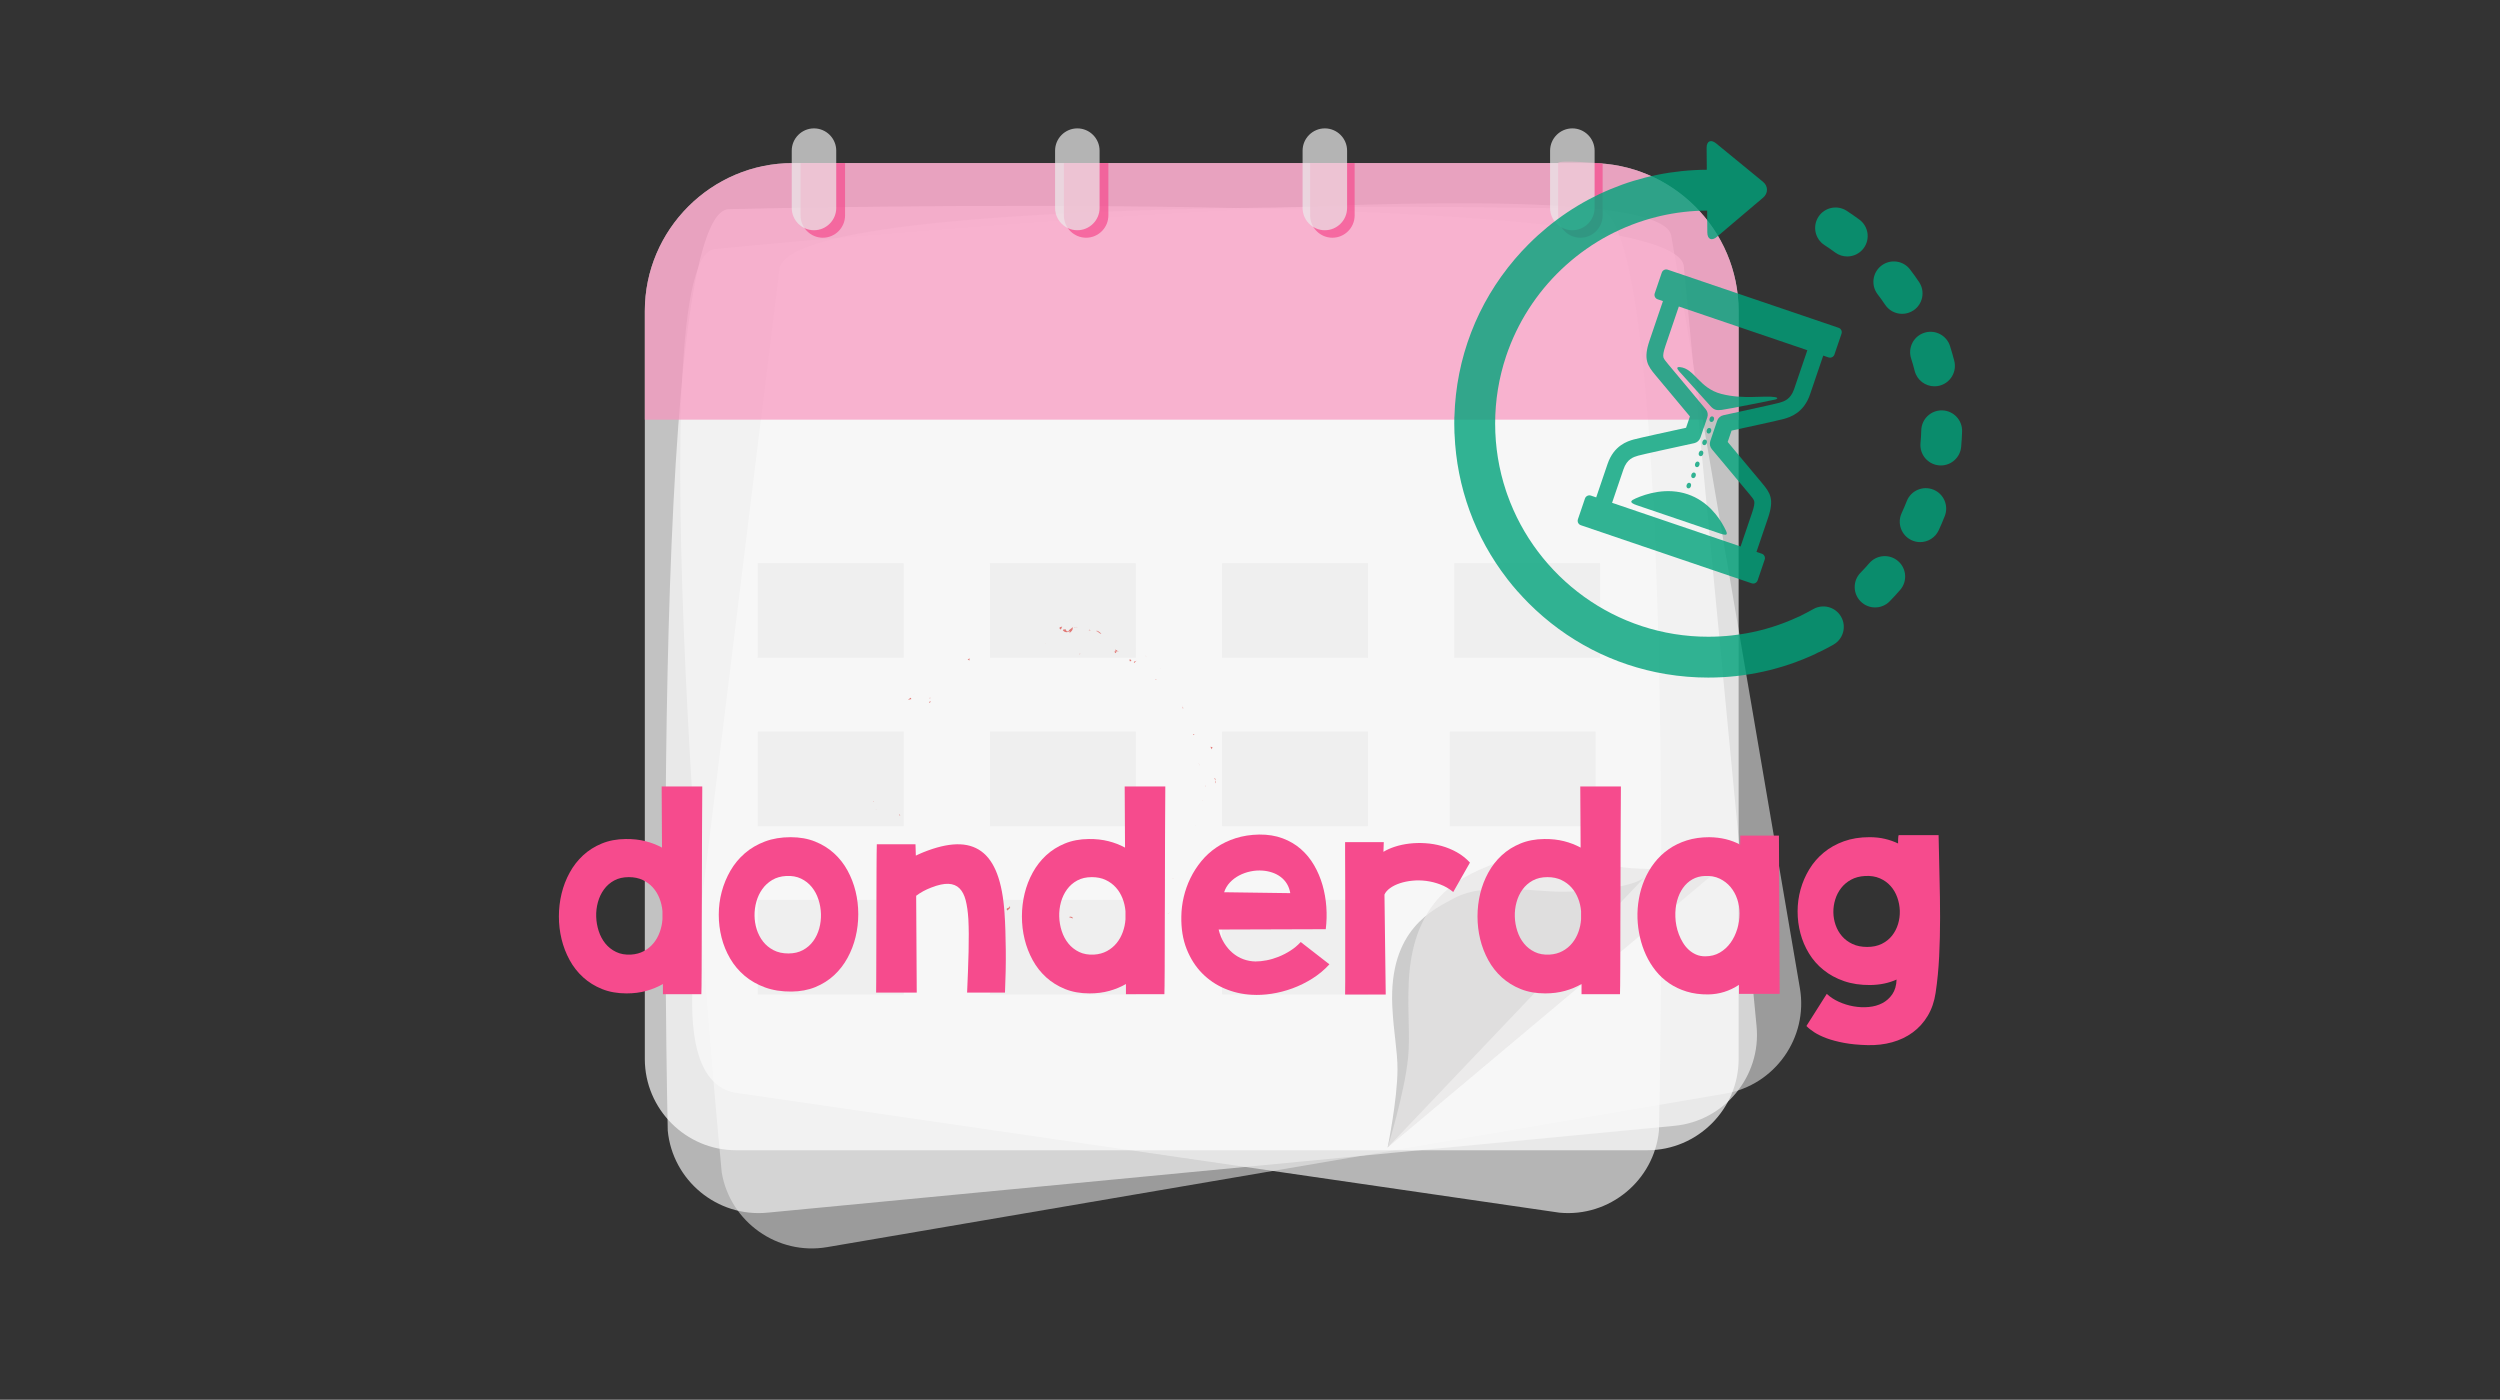 <svg version="1.1" xmlns="http://www.w3.org/2000/svg" xmlns:xlink="http://www.w3.org/1999/xlink" viewBox="0 0 768 430" enable-background="new 0 0 768 430" xml:space="preserve">
<rect x="0" y="0" width="768" height="430" fill="#333333" stroke="none"/>
<g id="Layer_3">
	<path opacity="0.7" fill="#C8C8C8" d="M530.031,335.94L254.07,383.12c-15.195,2.597-29.752-7.708-32.349-22.904
		c0,0-27.024-279.427-2.386-283.639c0,0,289.861-28.808,294.075-4.169l39.523,231.184
		C555.532,318.785,545.226,333.343,530.031,335.94z"/>
	<path opacity="0.7" fill="#EDEDED" d="M514.389,345.851l-278.691,26.684c-15.344,1.47-29.101-9.883-30.569-25.228
		c0,0-6.329-280.66,18.554-283.042c0,0,291.197-7.337,293.58,17.545l22.354,233.472
		C541.086,330.625,529.732,344.383,514.389,345.851z"/>
	<path opacity="0.7" fill="#EDEDED" d="M227.018,335.842l252.045,36.692c15.344,1.47,29.102-9.883,30.571-25.228
		c0,0,6.327-280.66-18.555-283.042c0,0-249.279-6.368-251.661,18.514L213.24,295.885
		C211.771,311.229,211.674,334.372,227.018,335.842z"/>
	<path opacity="0.7" fill="#FFFFFF" d="M506.08,353.354H226.115c-15.415,0-28.027-12.611-28.027-28.027V95.544
		c0-24.996,20.453-45.447,45.447-45.447H488.66c24.995,0,45.447,20.451,45.447,45.447v229.782
		C534.107,340.742,521.494,353.354,506.08,353.354z"/>
	<path opacity="0.7" fill="#F995BE" d="M534.107,128.917h-336.02V95.544c0-24.996,20.452-45.447,45.447-45.447h245.124
		c24.996,0,45.448,20.451,45.448,45.447V128.917z"/>
	<path opacity="0.7" fill="#F64B8D" d="M252.769,73.03L252.769,73.03c-3.76,0-6.836-3.077-6.836-6.835V50.097h13.67v16.099
		C259.604,69.954,256.529,73.03,252.769,73.03z"/>
	<path opacity="0.7" fill="#F64B8D" d="M333.656,73.03L333.656,73.03c-3.759,0-6.835-3.077-6.835-6.835V50.097h13.671v16.099
		C340.491,69.954,337.415,73.03,333.656,73.03z"/>
	<path opacity="0.7" fill="#F64B8D" d="M409.311,73.03L409.311,73.03c-3.76,0-6.836-3.077-6.836-6.835V50.097h13.671v16.099
		C416.146,69.954,413.069,73.03,409.311,73.03z"/>
	<path opacity="0.7" fill="#F64B8D" d="M485.495,73.03L485.495,73.03c-3.758,0-6.834-3.077-6.834-6.835c0,0,0-14.919,0-16.099
		c0-1.081,13.67,0.147,13.67,0.147v15.951C492.331,69.954,489.255,73.03,485.495,73.03z"/>
	<path opacity="0.7" fill="#EBEBEB" d="M330.958,70.729L330.958,70.729c-3.759,0-6.835-3.077-6.835-6.835v-17.62
		c0-3.759,3.076-6.835,6.835-6.835l0,0c3.759,0,6.835,3.076,6.835,6.835v17.62C337.793,67.653,334.717,70.729,330.958,70.729z"/>
	<path opacity="0.7" fill="#EBEBEB" d="M406.992,70.729L406.992,70.729c-3.76,0-6.836-3.077-6.836-6.835v-17.62
		c0-3.759,3.076-6.835,6.836-6.835l0,0c3.76,0,6.834,3.076,6.834,6.835v17.62C413.826,67.653,410.752,70.729,406.992,70.729z"/>
	<path opacity="0.7" fill="#EBEBEB" d="M483.024,70.729L483.024,70.729c-3.759,0-6.834-3.077-6.834-6.835v-17.62
		c0-3.759,3.075-6.835,6.834-6.835l0,0c3.76,0,6.837,3.076,6.837,6.835v17.62C489.861,67.653,486.784,70.729,483.024,70.729z"/>
	<path opacity="0.7" fill="#BABABA" d="M505.76,268.926l-79.481,83.573c0,0,3.007-14.714,3.03-23.959
		c0.014-5.875-1.186-10.996-1.591-19.432c-1.133-23.661,12.569-29.688,19.038-33.189c9.921-5.374,26.189-1.397,35.998-2.034
		C486.897,273.615,502.668,272.925,505.76,268.926z"/>
	<path opacity="0.7" fill="#E7E6E6" d="M532.09,263.667l-105.812,88.832c0,0,5.262-16.893,6.297-27.72
		c0.658-6.877-0.244-13.016,0.184-22.94c1.201-27.844,18.527-33.341,26.779-36.708c12.655-5.16,32.016,1.351,44.021,1.722
		C508.627,267.009,527.891,268,532.09,263.667z"/>
	<rect x="232.765" y="173.021" opacity="0.7" fill="#EBEBEB" width="44.822" height="29.059"/>
	<rect x="232.765" y="224.741" opacity="0.7" fill="#EBEBEB" width="44.822" height="29.06"/>
	<rect x="304.093" y="224.741" opacity="0.7" fill="#EBEBEB" width="44.821" height="29.06"/>
	<rect x="375.42" y="224.741" opacity="0.7" fill="#EBEBEB" width="44.822" height="29.06"/>
	<rect x="445.371" y="224.741" opacity="0.7" fill="#EBEBEB" width="44.822" height="29.06"/>
	<rect x="232.765" y="276.462" opacity="0.7" fill="#EBEBEB" width="44.822" height="29.058"/>
	<rect x="304.093" y="276.462" opacity="0.7" fill="#EBEBEB" width="44.821" height="29.058"/>
	<rect x="375.42" y="276.462" opacity="0.7" fill="#EBEBEB" width="44.822" height="29.058"/>
	<rect x="304.093" y="173.021" opacity="0.7" fill="#EBEBEB" width="44.821" height="29.059"/>
	<rect x="375.42" y="173.021" opacity="0.7" fill="#EBEBEB" width="44.822" height="29.059"/>
	<rect x="446.748" y="173.021" opacity="0.7" fill="#EBEBEB" width="44.821" height="29.059"/>
	<path opacity="0.7" fill="#EBEBEB" d="M250.056,70.729L250.056,70.729c-3.758,0-6.834-3.077-6.834-6.835v-17.62
		c0-3.759,3.076-6.835,6.834-6.835l0,0c3.76,0,6.836,3.076,6.836,6.835v17.62C256.892,67.653,253.815,70.729,250.056,70.729z"/>
	<g opacity="0.7">
		<g>
			<path fill="#DC4844" d="M325.577,192.675c-0.168,0.218-0.101,0.726,0.356,0.652l0.367-0.842L325.577,192.675z"/>
			<path fill="#DC4844" d="M328.489,194.483c0.28-0.185,0.592-0.43,0.807-0.742c0.214-0.311,0.332-0.681,0.206-1.094
				c-0.316,0.377-0.492,0.477-0.676,0.596c-0.184,0.12-0.376,0.267-0.703,0.731c-0.455,0.06-0.756-0.345-0.656-0.655
				c-0.089,0.105-0.259,0.036-0.445,0.021c-0.186-0.018-0.386,0.003-0.522,0.267c0.547,0.688,1.255,0.79,2.083,0.309
				C328.726,194.12,328.542,194.328,328.489,194.483z"/>
			<path fill="#DC4844" d="M363.232,216.984l-0.066-0.28C363.159,216.796,363.186,216.891,363.232,216.984z"/>
			<path fill="#DC4844" d="M370.344,241.603c-0.029-0.197-0.117-0.278-0.196-0.284C370.211,241.5,370.271,241.647,370.344,241.603z"
				/>
			<path fill="#DC4844" d="M369.311,245.955c0.032-0.091,0.047-0.168,0.072-0.251C369.297,245.796,369.248,245.892,369.311,245.955z
				"/>
			<path fill="#DC4844" d="M363.232,216.984c0,0,0.04,0.183,0.081,0.363c0.035,0.183,0.07,0.366,0.07,0.366
				C363.646,217.604,363.374,217.298,363.232,216.984z"/>
			<path fill="#DC4844" d="M334.848,193.458c-0.162,0.006-0.307,0.055-0.446,0.132c0.134-0.009,0.262-0.012,0.392-0.005
				C334.81,193.54,334.825,193.502,334.848,193.458z"/>
			<path fill="#DC4844" d="M355.294,208.794l-0.153-0.142c-0.112,0.031-0.235,0.082-0.365,0.146c0,0,0.13-0.003,0.26-0.005
				C355.167,208.794,355.294,208.794,355.294,208.794z"/>
			<path fill="#DC4844" d="M348.299,203.645c0.149,0.132,0.598-0.449,0.835-0.677c-0.258,0.193-0.459,0.236-0.635,0.19
				C348.423,203.275,348.356,203.43,348.299,203.645z"/>
			<path fill="#DC4844" d="M336.105,196.839c0,0-0.066,0.007-0.134,0.013c-0.067,0.008-0.134,0.017-0.134,0.017
				C335.908,196.855,336.022,196.854,336.105,196.839z"/>
			<path fill="#DC4844" d="M359.478,213.388c-0.074,0.081-0.128,0.166-0.15,0.228C359.397,213.557,359.445,213.478,359.478,213.388z
				"/>
			<path fill="#DC4844" d="M321.106,197.709c-0.003,0.052,0.011,0.084,0.011,0.13C321.166,197.761,321.178,197.708,321.106,197.709z
				"/>
			<path fill="#DC4844" d="M331.851,200.742l-0.144,0.045c-0.009,0.14-0.02,0.276-0.014,0.412L331.851,200.742z"/>
			<path fill="#DC4844" d="M367.231,253.565c0.013-0.012,0.014-0.018,0.022-0.031C367.22,253.317,367.207,253.434,367.231,253.565z"
				/>
			<path fill="#DC4844" d="M310.021,278.253c0.324,0.42-0.058,0.544-0.394,0.678c-0.334,0.137-0.627,0.294-0.1,0.812
				c-0.021-0.153,0.332-0.353,0.574-0.606C310.344,278.883,310.472,278.588,310.021,278.253z"/>
			<path fill="#DC4844" d="M335.065,193.605c0.126,0.018,0.254,0.045,0.378,0.085C335.278,193.623,335.161,193.596,335.065,193.605z
				"/>
			<path fill="#DC4844" d="M309.527,279.742l0,0.008l0.11,0.101C309.591,279.806,309.566,279.78,309.527,279.742z"/>
			<path fill="#DC4844" d="M360.148,269.812c0.125,0.05,0.245,0.053,0.364,0.05C360.449,269.823,360.351,269.799,360.148,269.812z"
				/>
			<path fill="#DC4844" d="M367.365,258.418l-0.204,0.288C367.269,258.602,367.326,258.506,367.365,258.418z"/>
			<path fill="#DC4844" d="M356.165,275.506c-0.175,0.069-0.286,0.028-0.416,0.257c0.042,0.015,0.076,0.021,0.115,0.023
				C355.87,275.652,355.933,275.544,356.165,275.506z"/>
			<path fill="#DC4844" d="M350.111,279.273c0.057,0.037,0.121,0.056,0.181,0.085c0.06-0.041,0.132-0.086,0.194-0.125
				L350.111,279.273z"/>
			<path fill="#DC4844" d="M297.242,202.508c0.237,0.139,0.415,0.318,0.569,0.503C297.522,202.561,298.599,202.006,297.242,202.508z
				"/>
			<path fill="#DC4844" d="M334.758,193.858c0.088-0.169,0.176-0.243,0.307-0.253c-0.092-0.013-0.183-0.019-0.272-0.021
				C334.746,193.685,334.717,193.784,334.758,193.858z"/>
			<path fill="#DC4844" d="M359.593,280.156c0,0-0.287,0.195-0.574,0.391c-0.144,0.097-0.286,0.195-0.398,0.264
				c-0.111,0.068-0.185,0.114-0.185,0.114C358.796,280.757,359.205,280.464,359.593,280.156z"/>
			<path fill="#DC4844" d="M269.23,248.897l-0.167-0.271C269.08,248.744,269.129,248.842,269.23,248.897z"/>
			<path fill="#DC4844" d="M355.021,283.275c-0.346-0.105-0.648-0.111-0.931-0.069c-0.024,0.078-0.06,0.151-0.054,0.244
				L355.021,283.275z"/>
			<path fill="#DC4844" d="M297.816,203.019c-0.003-0.002-0.005-0.007-0.005-0.007S297.812,203.017,297.816,203.019z"/>
			<path fill="#DC4844" d="M280.654,213.386c-0.004-0.006-0.008-0.009-0.009-0.011c0.173-0.178,0.318-0.333,0.415-0.427
				C280.972,213.035,280.856,213.163,280.654,213.386z M278.911,215.062c0.229-0.188,0.488-0.448,0.768-0.715
				c0.236,0.124,0.349,0.375,0.167,0.531c-0.011-0.105-0.145-0.089-0.325-0.03C279.341,214.908,279.114,215.007,278.911,215.062z
				 M285.865,215.632c-0.197,0.294-0.375,0.253-0.505,0.166c0.116-0.11,0.244-0.25,0.407-0.442
				c-0.009-0.028-0.013-0.064-0.024-0.095C285.804,215.392,285.855,215.517,285.865,215.632z"/>
			<path fill="#DC4844" d="M285.762,214.5c0.03-0.043,0.034-0.084,0.082-0.13c-0.096-0.008-0.183-0.01-0.265-0.004
				c0.014,0.089,0.027,0.176,0.043,0.257C285.669,214.581,285.718,214.538,285.762,214.5z"/>
			<path fill="#DC4844" d="M363.153,216.654l0.013,0.05c0.002-0.05,0.005-0.095,0.03-0.142
				C363.184,216.609,363.166,216.622,363.153,216.654z"/>
			<polygon fill="#DC4844" points="268.246,246.273 268.428,246.234 268.226,246.051 			"/>
			<path fill="#DC4844" d="M356.599,205.5c0.023-0.065,0.031-0.147-0.006-0.254C356.566,205.288,356.579,205.386,356.599,205.5z"/>
			<path fill="#DC4844" d="M352.245,201.905l-0.517-0.666C351.934,201.557,352.103,201.757,352.245,201.905z"/>
			<path fill="#DC4844" d="M348.755,199.263c-0.112,0.083-0.173,0.159-0.23,0.229c0.002,0.003,0.004,0.004,0.005,0.008
				L348.755,199.263z"/>
			<path fill="#DC4844" d="M372.093,259.727c-0.017,0.06-0.025,0.118-0.024,0.176C372.07,260.33,372.107,260.05,372.093,259.727z"/>
			<path fill="#DC4844" d="M372.996,239.086c0.147,0.207,0.292,0.409,0.392,0.631C373.417,239.35,373.41,239.064,372.996,239.086z"
				/>
			<path fill="#DC4844" d="M359.72,280.07c-0.001-0.005-0.004-0.005-0.005-0.012c-0.041,0.036-0.08,0.063-0.122,0.098L359.72,280.07
				z"/>
			<path fill="#DC4844" d="M373.421,240.671c0.128-0.371,0.092-0.677-0.033-0.954C373.362,240.02,373.294,240.375,373.421,240.671z"
				/>
			<path fill="#DC4844" d="M330.995,192.645l-0.206-0.063c-0.003,0.048-0.021,0.085-0.042,0.112L330.995,192.645z"/>
			<path fill="#DC4844" d="M330.748,192.694l-0.246,0.049C330.609,192.76,330.703,192.77,330.748,192.694z"/>
			<path fill="#DC4844" d="M329.985,192.863c0,0,0.129-0.03,0.258-0.061c0.064-0.015,0.129-0.03,0.177-0.042
				c0.049-0.01,0.081-0.017,0.081-0.017C330.333,192.717,330.124,192.67,329.985,192.863z"/>
			<path fill="#DC4844" d="M336.623,194.186l0.135-0.24C336.708,193.991,336.664,194.068,336.623,194.186z"/>
			<path fill="#DC4844" d="M338.338,194.608c-0.382-0.178-0.854-0.842-1.47-0.851l-0.11,0.188c0.188-0.153,0.458,0.095,0.743,0.336
				C337.785,194.526,338.081,194.763,338.338,194.608z"/>
			<path fill="#DC4844" d="M343.772,200.268c0,0-0.292-0.197-0.582-0.394c-0.144-0.101-0.294-0.192-0.405-0.263
				c-0.111-0.071-0.186-0.118-0.186-0.118c0.108,0.356,0.239,0.828-0.36,0.641c0.312,0.365,0.459,0.501,0.533,0.52
				c0.076,0.016,0.081-0.095,0.096-0.226C342.9,200.167,342.976,199.827,343.772,200.268z"/>
			<path fill="#DC4844" d="M347.354,202.639c-0.701-0.262-0.199,0.36-0.315,0.476C347.568,203.129,347.703,203.134,347.354,202.639z
				"/>
			<path fill="#DC4844" d="M367.109,225.446l-0.648,0.176C366.755,226.11,366.706,225.533,367.109,225.446z"/>
			<polygon fill="#DC4844" points="372.238,230.194 372.486,229.515 371.825,229.398 			"/>
			<polygon fill="#DC4844" points="368.346,234.658 368.212,234.438 368.603,235.308 			"/>
			<path fill="#DC4844" d="M350.974,278.159l0.515,0.663c0.135-0.144,0.104-0.439-0.005-0.626c-0.055-0.094-0.131-0.162-0.216-0.177
				C351.18,278.005,351.079,278.039,350.974,278.159z"/>
			<path fill="#DC4844" d="M329.671,282.092c-0.233-0.419-0.855-0.704-1.265-0.324C328.911,281.853,329.407,282.188,329.671,282.092
				z"/>
			<polygon fill="#DC4844" points="276.224,250.391 276.625,250.694 276.139,250.02 			"/>
		</g>
	</g>
</g>
<g id="Layer_5">
	<g opacity="0.8">
		<path fill="#00A27A" d="M548.046,128.677c1.807-0.522,6.035-1.747,8-7.527l4.05-11.909l1.629,0.554
			c0.745,0.253,1.563-0.149,1.816-0.895l2.173-6.389c0.253-0.746-0.149-1.563-0.896-1.816L512.32,82.844
			c-0.745-0.253-1.563,0.149-1.816,0.895l-2.173,6.389c-0.253,0.745,0.15,1.563,0.896,1.816l1.629,0.554l-4.122,12.125
			c-1.947,5.725-0.659,7.658,1.783,10.583l10.623,12.722l-1.184,3.482c-4.064,0.882-14.688,3.197-16.118,3.61
			c-1.805,0.522-6.034,1.746-8,7.527l-3.486,10.253l-1.629-0.554c-0.745-0.253-1.563,0.149-1.817,0.895l-2.172,6.389
			c-0.254,0.746,0.149,1.562,0.895,1.816l52.498,17.85c0.746,0.254,1.562-0.149,1.816-0.895l2.172-6.388
			c0.255-0.746-0.148-1.563-0.895-1.816l-1.628-0.554l3.56-10.471c1.947-5.724,0.66-7.657-1.783-10.582l-10.623-12.721l1.184-3.482
			C535.993,131.405,546.615,129.091,548.046,128.677z M525.86,137.962l11.552,13.833c0.887,1.062,1.355,1.642,1.483,2.172
			c0.153,0.637-0.052,1.765-0.624,3.447l-3.561,10.47l-39.479-13.424l3.486-10.253c1.101-3.237,3.096-3.814,4.553-4.235
			c1.139-0.329,10.91-2.472,17.2-3.832c0.884-0.192,1.604-0.833,1.896-1.689l2.119-6.234c0.289-0.851,0.114-1.792-0.461-2.482
			l-11.518-13.79l-0.034-0.042c-0.887-1.062-1.356-1.641-1.483-2.171c-0.152-0.637,0.051-1.764,0.623-3.447l4.123-12.125
			l39.48,13.424l-4.05,11.909c-1.101,3.236-3.096,3.814-4.552,4.235c-1.139,0.329-10.91,2.472-17.201,3.832
			c-0.884,0.191-1.604,0.832-1.895,1.689l-2.119,6.233C525.109,136.332,525.285,137.272,525.86,137.962z"/>
		<path fill="#00A27A" d="M528.907,125.923c2.354-0.292,16.647-3.225,16.647-3.225s1.139-0.467-0.278-0.706
			c-3.358-0.566-9.614,0.79-16.471-0.976s-8.263-7.826-12.718-8.239c-0.971-0.09-1.11,0.294-0.261,1.278
			c0.847,0.984,8.568,9.521,9.632,10.695C526.521,125.925,527.29,126.124,528.907,125.923z"/>
		<path fill="#00A27A" d="M502.493,153.104c-1.47,0.65-2.262,1.215,0.314,2.09c2.1,0.714,23.122,7.862,25.795,8.771
			c2.671,0.908,1.943-0.349,1.096-1.968c-1.635-3.126-5.078-8.066-11.219-10.154C512.049,149.656,505.768,151.655,502.493,153.104z"
			/>
		
			<ellipse transform="matrix(0.322 -0.947 0.947 0.322 234.368 585.289)" fill="#00A27A" cx="525.92" cy="128.973" rx="0.88" ry="0.69"/>
		
			<ellipse transform="matrix(0.322 -0.947 0.947 0.322 230.682 586.668)" fill="#00A27A" cx="524.774" cy="132.342" rx="0.881" ry="0.689"/>
		
			<ellipse transform="matrix(-0.322 0.947 -0.947 -0.322 820.78 -316.29)" fill="#00A27A" cx="523.628" cy="135.711" rx="0.881" ry="0.69"/>
		
			<ellipse transform="matrix(-0.322 0.947 -0.947 -0.322 822.496 -310.726)" fill="#00A27A" cx="522.484" cy="139.08" rx="0.88" ry="0.689"/>
		
			<ellipse transform="matrix(-0.322 0.947 -0.947 -0.322 824.171 -305.186)" fill="#00A27A" cx="521.338" cy="142.449" rx="0.88" ry="0.689"/>
		
			<ellipse transform="matrix(-0.322 0.947 -0.947 -0.322 825.845 -299.647)" fill="#00A27A" cx="520.192" cy="145.818" rx="0.88" ry="0.689"/>
		
			<ellipse transform="matrix(-0.322 0.947 -0.947 -0.322 827.208 -294.326)" fill="#00A27A" cx="519.047" cy="149.187" rx="0.881" ry="0.688"/>
		<path fill="#00A27A" d="M557.049,187.113c-1.151,0.653-2.34,1.278-3.529,1.858c-0.192,0.094-0.378,0.197-0.557,0.308
			c-0.191,0.067-0.382,0.144-0.569,0.231c-5.161,2.406-10.543,4.101-16.088,5.083c-0.07,0.011-0.142,0.015-0.213,0.027
			c-1.307,0.231-2.637,0.423-3.953,0.574c-0.014,0.002-0.028,0.005-0.043,0.008c-2.416,0.267-4.859,0.402-7.328,0.402
			c-28.463,0-52.738-18.264-61.731-43.687c-0.137-0.388-0.272-0.775-0.401-1.164c-2.155-6.483-3.326-13.412-3.326-20.609
			c0-7.214,1.175-14.157,3.341-20.652c0.047-0.142,0.092-0.283,0.141-0.425c0.129-0.378,0.264-0.755,0.399-1.131
			c0.063-0.176,0.128-0.352,0.193-0.527c7.474-20.116,24.569-35.591,45.665-40.812c0.013-0.003,0.026-0.004,0.04-0.007
			c0.312-0.077,0.626-0.152,0.94-0.225c0.036-0.008,0.069-0.021,0.104-0.029c4.602-1.055,9.388-1.622,14.299-1.647l0.056,6.73
			c0.018,2.09,1.337,2.693,2.93,1.343l14.217-12.051c1.593-1.351,1.575-3.54-0.042-4.864l-14.416-11.811
			c-1.615-1.323-2.924-0.697-2.906,1.392l0.057,6.717c-20.671,0.115-40.086,8.213-54.715,22.842c-1.441,1.441-2.817,2.93-4.129,4.46
			c-0.008,0.009-0.017,0.017-0.024,0.025c-0.049,0.056-0.094,0.116-0.143,0.172c-11.515,13.512-18.006,30.353-18.516,48.218
			c-0.013,0.139-0.027,0.277-0.031,0.418c-0.014,0.597-0.021,1.202-0.021,1.801c0,0.982,0.02,1.979,0.057,2.959
			c0.004,0.115,0.02,0.227,0.03,0.34c0.66,16.278,6.289,31.667,16.164,44.415c0.032,0.044,0.06,0.091,0.094,0.134
			c0.965,1.246,1.984,2.479,3.027,3.666c0.067,0.076,0.141,0.143,0.211,0.215c1.055,1.19,2.146,2.357,3.28,3.492
			c11.581,11.582,26.164,19.07,41.994,21.745c0.048,0.009,0.097,0.019,0.146,0.028c0.035,0.005,0.07,0.008,0.106,0.013
			c4.227,0.701,8.542,1.062,12.911,1.062c11.501,0,22.577-2.447,32.926-7.27c0.224-0.104,0.435-0.222,0.639-0.349
			c0.23-0.081,0.459-0.174,0.684-0.284c1.42-0.693,2.838-1.438,4.214-2.216c3.013-1.708,4.074-5.535,2.367-8.549
			C563.892,186.466,560.063,185.407,557.049,187.113z"/>
		<path fill="#00A27A" d="M579.126,93.636c1.21,1.802,3.192,2.774,5.211,2.774c1.203,0,2.42-0.345,3.493-1.067
			c2.875-1.932,3.64-5.83,1.707-8.705c-0.881-1.312-1.813-2.613-2.773-3.866c-2.105-2.752-6.042-3.275-8.794-1.171
			c-2.751,2.105-3.275,6.042-1.17,8.793C577.604,91.447,578.388,92.537,579.126,93.636z"/>
		<path fill="#00A27A" d="M587.092,110.108c0.403,1.26,0.774,2.552,1.102,3.84c0.724,2.837,3.275,4.725,6.074,4.725
			c0.513,0,1.034-0.063,1.555-0.196c3.355-0.855,5.384-4.271,4.528-7.627c-0.391-1.531-0.832-3.068-1.312-4.567
			c-1.057-3.299-4.587-5.118-7.887-4.061C587.854,103.279,586.034,106.81,587.092,110.108z"/>
		<path fill="#00A27A" d="M583.096,172.368c-2.621-2.266-6.581-1.979-8.848,0.642c-0.867,1.003-1.775,1.992-2.701,2.938
			c-2.421,2.479-2.375,6.45,0.103,8.872c1.221,1.192,2.803,1.786,4.384,1.786c1.63,0,3.259-0.632,4.487-1.89
			c1.102-1.128,2.184-2.305,3.217-3.5C586.004,178.595,585.716,174.634,583.096,172.368z"/>
		<path fill="#00A27A" d="M596.673,126.071c-3.469-0.104-6.354,2.62-6.457,6.082c-0.039,1.327-0.121,2.668-0.242,3.987
			c-0.316,3.45,2.223,6.503,5.673,6.82c0.195,0.018,0.388,0.026,0.581,0.026c3.204,0,5.939-2.444,6.238-5.699
			c0.145-1.574,0.242-3.174,0.289-4.758C602.858,129.066,600.136,126.175,596.673,126.071z"/>
		<path fill="#00A27A" d="M593.883,150.395c-3.228-1.264-6.865,0.328-8.128,3.554c-0.483,1.234-1.012,2.471-1.569,3.675
			c-1.456,3.143-0.089,6.871,3.055,8.329c0.854,0.395,1.751,0.583,2.633,0.583c2.368,0,4.635-1.348,5.696-3.637
			c0.664-1.433,1.291-2.905,1.867-4.375C598.699,155.297,597.109,151.658,593.883,150.395z"/>
		<path fill="#00A27A" d="M572.521,76.245c2.062-2.784,1.476-6.712-1.309-8.774c-1.268-0.938-2.583-1.851-3.907-2.712
			c-2.903-1.888-6.789-1.065-8.678,1.839c-1.888,2.905-1.065,6.79,1.838,8.678c1.113,0.723,2.217,1.49,3.282,2.278
			c1.122,0.831,2.431,1.232,3.729,1.232C569.396,78.786,571.291,77.907,572.521,76.245z"/>
	</g>
</g>
<g id="Layer_2">
	<g>
		<path fill="#F64B8D" d="M192.223,257.746c2.203-0.023,4.224,0.199,6.064,0.668c1.84,0.469,3.533,1.125,5.08,1.969l-0.105-18.773
			h12.48c0,0.82-0.006,2.039-0.018,3.656c-0.012,1.617-0.023,3.51-0.035,5.678c-0.012,2.168-0.023,4.559-0.035,7.172
			c-0.012,2.613-0.018,5.332-0.018,8.156s-0.006,5.689-0.018,8.596c-0.012,2.906-0.023,5.73-0.035,8.473
			c-0.012,2.742-0.018,5.35-0.018,7.822s-0.006,4.688-0.018,6.645c-0.012,1.957-0.023,3.604-0.035,4.939
			c-0.012,1.336-0.03,2.227-0.053,2.672h-11.812v-3.129c-1.547,0.891-3.247,1.594-5.098,2.109c-1.852,0.516-3.879,0.773-6.082,0.773
			c-2.79,0-5.291-0.445-7.506-1.336s-4.154-2.092-5.818-3.604c-1.665-1.512-3.047-3.275-4.148-5.291
			c-1.102-2.016-1.928-4.154-2.479-6.416c-0.551-2.262-0.826-4.594-0.826-6.996s0.275-4.74,0.826-7.014
			c0.55-2.273,1.376-4.418,2.479-6.434c1.102-2.016,2.473-3.785,4.113-5.309c1.64-1.523,3.556-2.736,5.748-3.639
			C187.049,258.232,189.503,257.77,192.223,257.746z M193.84,293.254c1.5-0.094,2.83-0.457,3.99-1.09s2.145-1.447,2.953-2.443
			s1.441-2.127,1.898-3.393s0.732-2.566,0.826-3.902v-2.531c-0.118-1.359-0.422-2.666-0.914-3.92s-1.166-2.361-2.021-3.322
			c-0.856-0.961-1.898-1.734-3.129-2.32s-2.654-0.879-4.271-0.879c-1.735,0-3.234,0.346-4.5,1.037s-2.315,1.611-3.146,2.76
			c-0.832,1.148-1.447,2.449-1.846,3.902c-0.399,1.453-0.575,2.936-0.527,4.447c0.047,1.512,0.304,2.988,0.773,4.43
			c0.469,1.441,1.148,2.713,2.039,3.814c0.891,1.102,1.992,1.969,3.305,2.602C190.582,293.078,192.105,293.348,193.84,293.254z"/>
		<path fill="#F64B8D" d="M243.129,304.609c-3,0.023-5.695-0.398-8.086-1.266s-4.482-2.057-6.275-3.568s-3.282-3.281-4.465-5.309
			c-1.184-2.027-2.062-4.178-2.637-6.451c-0.575-2.273-0.861-4.617-0.861-7.031s0.304-4.764,0.914-7.049
			c0.609-2.285,1.506-4.447,2.689-6.486c1.183-2.039,2.66-3.82,4.43-5.344c1.77-1.523,3.826-2.725,6.17-3.604
			c2.343-0.879,4.969-1.318,7.875-1.318c2.789,0,5.291,0.445,7.506,1.336s4.154,2.092,5.818,3.604
			c1.664,1.512,3.046,3.275,4.148,5.291c1.102,2.016,1.928,4.154,2.479,6.416c0.55,2.262,0.826,4.594,0.826,6.996
			s-0.276,4.74-0.826,7.014c-0.551,2.273-1.377,4.418-2.479,6.434c-1.102,2.016-2.473,3.785-4.113,5.309
			c-1.641,1.523-3.557,2.736-5.748,3.639C248.302,304.123,245.848,304.586,243.129,304.609z M241.512,269.102
			c-1.641,0.094-3.071,0.504-4.289,1.23c-1.219,0.727-2.232,1.658-3.041,2.795s-1.412,2.408-1.811,3.814
			c-0.399,1.406-0.592,2.842-0.58,4.307c0.012,1.465,0.24,2.895,0.686,4.289c0.445,1.395,1.095,2.637,1.951,3.727
			c0.855,1.09,1.928,1.969,3.217,2.637c1.289,0.668,2.8,1.002,4.535,1.002c1.71,0,3.205-0.346,4.482-1.037
			c1.277-0.691,2.332-1.611,3.164-2.76c0.832-1.148,1.447-2.449,1.846-3.902c0.398-1.453,0.574-2.936,0.527-4.447
			c-0.047-1.512-0.305-2.988-0.773-4.43c-0.469-1.441-1.148-2.713-2.039-3.814c-0.891-1.102-1.992-1.969-3.305-2.602
			C244.769,269.277,243.246,269.008,241.512,269.102z"/>
		<path fill="#F64B8D" d="M281.344,262.844c0.375-0.188,0.75-0.363,1.125-0.527c0.375-0.164,0.761-0.328,1.16-0.492
			c3.89-1.57,7.312-2.391,10.266-2.461s5.467,0.645,7.541,2.145s3.703,3.82,4.887,6.961c1.183,3.141,1.939,7.148,2.268,12.023
			c0.117,1.688,0.205,3.492,0.264,5.414c0.058,1.922,0.1,3.92,0.123,5.994c0.023,2.074,0.012,4.213-0.035,6.416
			c-0.047,2.203-0.118,4.406-0.211,6.609h-11.637c0.093-2.156,0.181-4.301,0.264-6.434c0.082-2.133,0.146-4.178,0.193-6.135
			c0.047-1.957,0.064-3.785,0.053-5.484c-0.012-1.699-0.053-3.205-0.123-4.518c-0.141-2.273-0.417-4.207-0.826-5.801
			c-0.41-1.594-1.049-2.818-1.916-3.674c-0.867-0.855-1.999-1.312-3.393-1.371c-1.395-0.059-3.146,0.322-5.256,1.143
			c-1.781,0.68-3.328,1.523-4.641,2.531l0.176,29.742h-12.48c0.023-1.008,0.035-2.373,0.035-4.096s0.005-3.662,0.018-5.818
			c0.012-2.156,0.018-4.453,0.018-6.891s0.005-4.881,0.018-7.33c0.012-2.449,0.018-4.834,0.018-7.154s0.005-4.441,0.018-6.363
			c0.012-1.922,0.023-3.58,0.035-4.975c0.012-1.395,0.029-2.373,0.053-2.936h11.883L281.344,262.844z"/>
		<path fill="#F64B8D" d="M334.465,257.746c2.203-0.023,4.224,0.199,6.064,0.668c1.84,0.469,3.533,1.125,5.08,1.969l-0.105-18.773
			h12.48c0,0.82-0.006,2.039-0.018,3.656c-0.012,1.617-0.023,3.51-0.035,5.678c-0.012,2.168-0.023,4.559-0.035,7.172
			c-0.012,2.613-0.018,5.332-0.018,8.156s-0.006,5.689-0.018,8.596c-0.012,2.906-0.023,5.73-0.035,8.473
			c-0.012,2.742-0.018,5.35-0.018,7.822s-0.006,4.688-0.018,6.645c-0.012,1.957-0.023,3.604-0.035,4.939
			c-0.012,1.336-0.03,2.227-0.053,2.672h-11.812v-3.129c-1.547,0.891-3.247,1.594-5.098,2.109c-1.852,0.516-3.879,0.773-6.082,0.773
			c-2.79,0-5.291-0.445-7.506-1.336s-4.154-2.092-5.818-3.604c-1.665-1.512-3.047-3.275-4.148-5.291
			c-1.102-2.016-1.928-4.154-2.479-6.416c-0.551-2.262-0.826-4.594-0.826-6.996s0.275-4.74,0.826-7.014
			c0.55-2.273,1.376-4.418,2.479-6.434c1.102-2.016,2.473-3.785,4.113-5.309c1.64-1.523,3.556-2.736,5.748-3.639
			C329.291,258.232,331.746,257.77,334.465,257.746z M336.082,293.254c1.5-0.094,2.83-0.457,3.99-1.09s2.145-1.447,2.953-2.443
			s1.441-2.127,1.898-3.393s0.732-2.566,0.826-3.902v-2.531c-0.118-1.359-0.422-2.666-0.914-3.92s-1.166-2.361-2.021-3.322
			c-0.856-0.961-1.898-1.734-3.129-2.32s-2.654-0.879-4.271-0.879c-1.735,0-3.234,0.346-4.5,1.037s-2.315,1.611-3.146,2.76
			c-0.832,1.148-1.447,2.449-1.846,3.902c-0.399,1.453-0.575,2.936-0.527,4.447c0.047,1.512,0.304,2.988,0.773,4.43
			c0.469,1.441,1.148,2.713,2.039,3.814c0.891,1.102,1.992,1.969,3.305,2.602C332.824,293.078,334.347,293.348,336.082,293.254z"/>
		<path fill="#F64B8D" d="M408.398,296.242c-1.547,1.688-3.299,3.146-5.256,4.377s-3.99,2.232-6.1,3.006s-4.236,1.324-6.381,1.652
			s-4.178,0.434-6.1,0.316c-2.906-0.141-5.684-0.773-8.332-1.898c-2.649-1.125-4.969-2.701-6.961-4.729
			c-1.992-2.027-3.568-4.5-4.729-7.418s-1.705-6.252-1.635-10.002c0.023-1.992,0.269-3.99,0.738-5.994
			c0.469-2.004,1.154-3.932,2.057-5.783c0.902-1.852,2.016-3.586,3.34-5.203c1.324-1.617,2.865-3.023,4.623-4.219
			s3.732-2.145,5.924-2.848c2.191-0.703,4.6-1.078,7.225-1.125c2.672-0.023,5.074,0.363,7.207,1.16s4.002,1.898,5.607,3.305
			s2.959,3.059,4.061,4.957s1.963,3.926,2.584,6.082s1.014,4.395,1.178,6.715s0.105,4.605-0.176,6.855l-32.906,0.105
			c0.375,1.547,0.937,2.924,1.688,4.131c0.75,1.207,1.617,2.227,2.602,3.059s2.074,1.471,3.27,1.916s2.449,0.68,3.762,0.703
			c1.031,0,2.162-0.117,3.393-0.352s2.473-0.604,3.727-1.107s2.467-1.131,3.639-1.881s2.215-1.629,3.129-2.637L408.398,296.242z
			 M396.375,274.375c-0.188-1.102-0.539-2.068-1.055-2.9s-1.16-1.535-1.934-2.109s-1.635-1.02-2.584-1.336s-1.928-0.51-2.936-0.58
			c-1.219-0.094-2.449-0.012-3.691,0.246c-1.243,0.258-2.403,0.668-3.48,1.23c-1.078,0.562-2.027,1.277-2.848,2.145
			c-0.821,0.867-1.418,1.875-1.793,3.023L396.375,274.375z"/>
		<path fill="#F64B8D" d="M424.992,261.684c0.984-0.609,2.162-1.137,3.533-1.582s2.842-0.762,4.412-0.949s3.205-0.229,4.904-0.123
			s3.369,0.387,5.01,0.844s3.205,1.102,4.693,1.934s2.83,1.893,4.025,3.182l-5.133,9.035c-1.219-1.008-2.543-1.781-3.973-2.32
			s-2.871-0.902-4.324-1.09s-2.877-0.211-4.271-0.07s-2.672,0.404-3.832,0.791s-2.156,0.879-2.988,1.477s-1.412,1.26-1.74,1.986
			l0.387,30.727h-12.48c0.023-0.938,0.035-2.244,0.035-3.92s0-3.586,0-5.73s0-4.453,0-6.926s0-4.969,0-7.488s0-4.992,0-7.418
			s-0.006-4.658-0.018-6.697s-0.018-3.814-0.018-5.326s0-2.619,0-3.322h11.883L424.992,261.684z"/>
		<path fill="#F64B8D" d="M474.422,257.746c2.203-0.023,4.225,0.199,6.064,0.668s3.533,1.125,5.08,1.969l-0.105-18.773h12.48
			c0,0.82-0.006,2.039-0.018,3.656s-0.023,3.51-0.035,5.678s-0.023,4.559-0.035,7.172s-0.018,5.332-0.018,8.156
			s-0.006,5.689-0.018,8.596s-0.023,5.73-0.035,8.473s-0.018,5.35-0.018,7.822s-0.006,4.688-0.018,6.645s-0.023,3.604-0.035,4.939
			s-0.029,2.227-0.053,2.672h-11.812v-3.129c-1.547,0.891-3.246,1.594-5.098,2.109s-3.879,0.773-6.082,0.773
			c-2.789,0-5.291-0.445-7.506-1.336s-4.154-2.092-5.818-3.604s-3.047-3.275-4.148-5.291s-1.928-4.154-2.479-6.416
			s-0.826-4.594-0.826-6.996s0.275-4.74,0.826-7.014s1.377-4.418,2.479-6.434s2.473-3.785,4.113-5.309s3.557-2.736,5.748-3.639
			S471.703,257.77,474.422,257.746z M476.039,293.254c1.5-0.094,2.83-0.457,3.99-1.09s2.145-1.447,2.953-2.443
			s1.441-2.127,1.898-3.393s0.732-2.566,0.826-3.902v-2.531c-0.117-1.359-0.422-2.666-0.914-3.92s-1.166-2.361-2.021-3.322
			s-1.898-1.734-3.129-2.32s-2.654-0.879-4.271-0.879c-1.734,0-3.234,0.346-4.5,1.037s-2.314,1.611-3.146,2.76
			s-1.447,2.449-1.846,3.902s-0.574,2.936-0.527,4.447s0.305,2.988,0.773,4.43s1.148,2.713,2.039,3.814s1.992,1.969,3.305,2.602
			S474.305,293.348,476.039,293.254z"/>
		<path fill="#F64B8D" d="M546.703,305.312h-12.48v-2.777c-2.906,1.922-6.059,2.906-9.457,2.953
			c-2.414,0.023-4.617-0.27-6.609-0.879s-3.785-1.459-5.379-2.549s-2.982-2.379-4.166-3.867s-2.174-3.1-2.971-4.834
			s-1.412-3.551-1.846-5.449s-0.686-3.809-0.756-5.73c-0.07-2.039,0.076-4.078,0.439-6.117s0.938-3.984,1.723-5.836
			s1.793-3.574,3.023-5.168s2.678-2.977,4.342-4.148s3.539-2.086,5.625-2.742s4.383-0.984,6.891-0.984
			c1.828,0.023,3.527,0.229,5.098,0.615s3.035,0.943,4.395,1.67c0-0.094,0-0.281,0-0.562s0.006-0.574,0.018-0.879
			s0.018-0.586,0.018-0.844s0-0.422,0-0.492h11.883L546.703,305.312z M523.711,269.102c-1.406,0.047-2.678,0.393-3.814,1.037
			s-2.104,1.529-2.9,2.654s-1.4,2.449-1.811,3.973s-0.58,3.176-0.51,4.957c0.023,0.82,0.123,1.688,0.299,2.602
			s0.434,1.816,0.773,2.707s0.756,1.74,1.248,2.549s1.072,1.523,1.74,2.145s1.424,1.119,2.268,1.494s1.781,0.562,2.812,0.562
			c1.711,0,3.223-0.387,4.535-1.16s2.414-1.787,3.305-3.041s1.57-2.666,2.039-4.236s0.703-3.141,0.703-4.711
			c0-1.5-0.234-2.959-0.703-4.377s-1.16-2.672-2.074-3.762s-2.033-1.951-3.357-2.584S525.422,269.008,523.711,269.102z"/>
		<path fill="#F64B8D" d="M595.535,256.551c0.07,4.383,0.164,8.695,0.281,12.938s0.176,8.391,0.176,12.445s-0.094,8.01-0.281,11.865
			s-0.551,7.588-1.09,11.197c-0.398,2.672-1.207,5.027-2.426,7.066s-2.754,3.738-4.605,5.098s-3.961,2.367-6.328,3.023
			s-4.898,0.949-7.594,0.879c-2.719-0.07-5.109-0.299-7.172-0.686s-3.85-0.861-5.361-1.424s-2.771-1.172-3.779-1.828
			s-1.816-1.301-2.426-1.934l6.258-9.879c1.008,0.961,2.232,1.77,3.674,2.426s2.947,1.125,4.518,1.406s3.129,0.352,4.676,0.211
			s2.941-0.533,4.184-1.178s2.268-1.559,3.076-2.742s1.248-2.689,1.318-4.518c-1.195,0.539-2.461,0.949-3.797,1.23
			s-2.766,0.434-4.289,0.457c-3,0.023-5.695-0.381-8.086-1.213s-4.482-1.969-6.275-3.41s-3.281-3.135-4.465-5.08
			s-2.062-4.008-2.637-6.188s-0.861-4.424-0.861-6.732s0.305-4.559,0.914-6.75s1.506-4.26,2.689-6.205s2.66-3.65,4.43-5.115
			s3.826-2.619,6.17-3.463s4.969-1.266,7.875-1.266c1.688,0,3.258,0.17,4.711,0.51s2.812,0.814,4.078,1.424v-0.211
			c0-0.07,0-0.223,0-0.457s0.006-0.48,0.018-0.738s0.029-0.498,0.053-0.721s0.059-0.369,0.105-0.439H595.535z M572.93,269.102
			c-1.641,0.094-3.07,0.475-4.289,1.143s-2.232,1.523-3.041,2.566s-1.412,2.209-1.811,3.498s-0.592,2.602-0.58,3.938
			s0.24,2.643,0.686,3.92s1.096,2.414,1.951,3.41s1.928,1.799,3.217,2.408s2.801,0.914,4.535,0.914c1.711,0,3.205-0.316,4.482-0.949
			s2.332-1.477,3.164-2.531s1.447-2.25,1.846-3.586s0.574-2.695,0.527-4.078s-0.305-2.736-0.773-4.061s-1.148-2.49-2.039-3.498
			s-1.992-1.799-3.305-2.373S574.664,269.008,572.93,269.102z"/>
	</g>
</g>
</svg>
